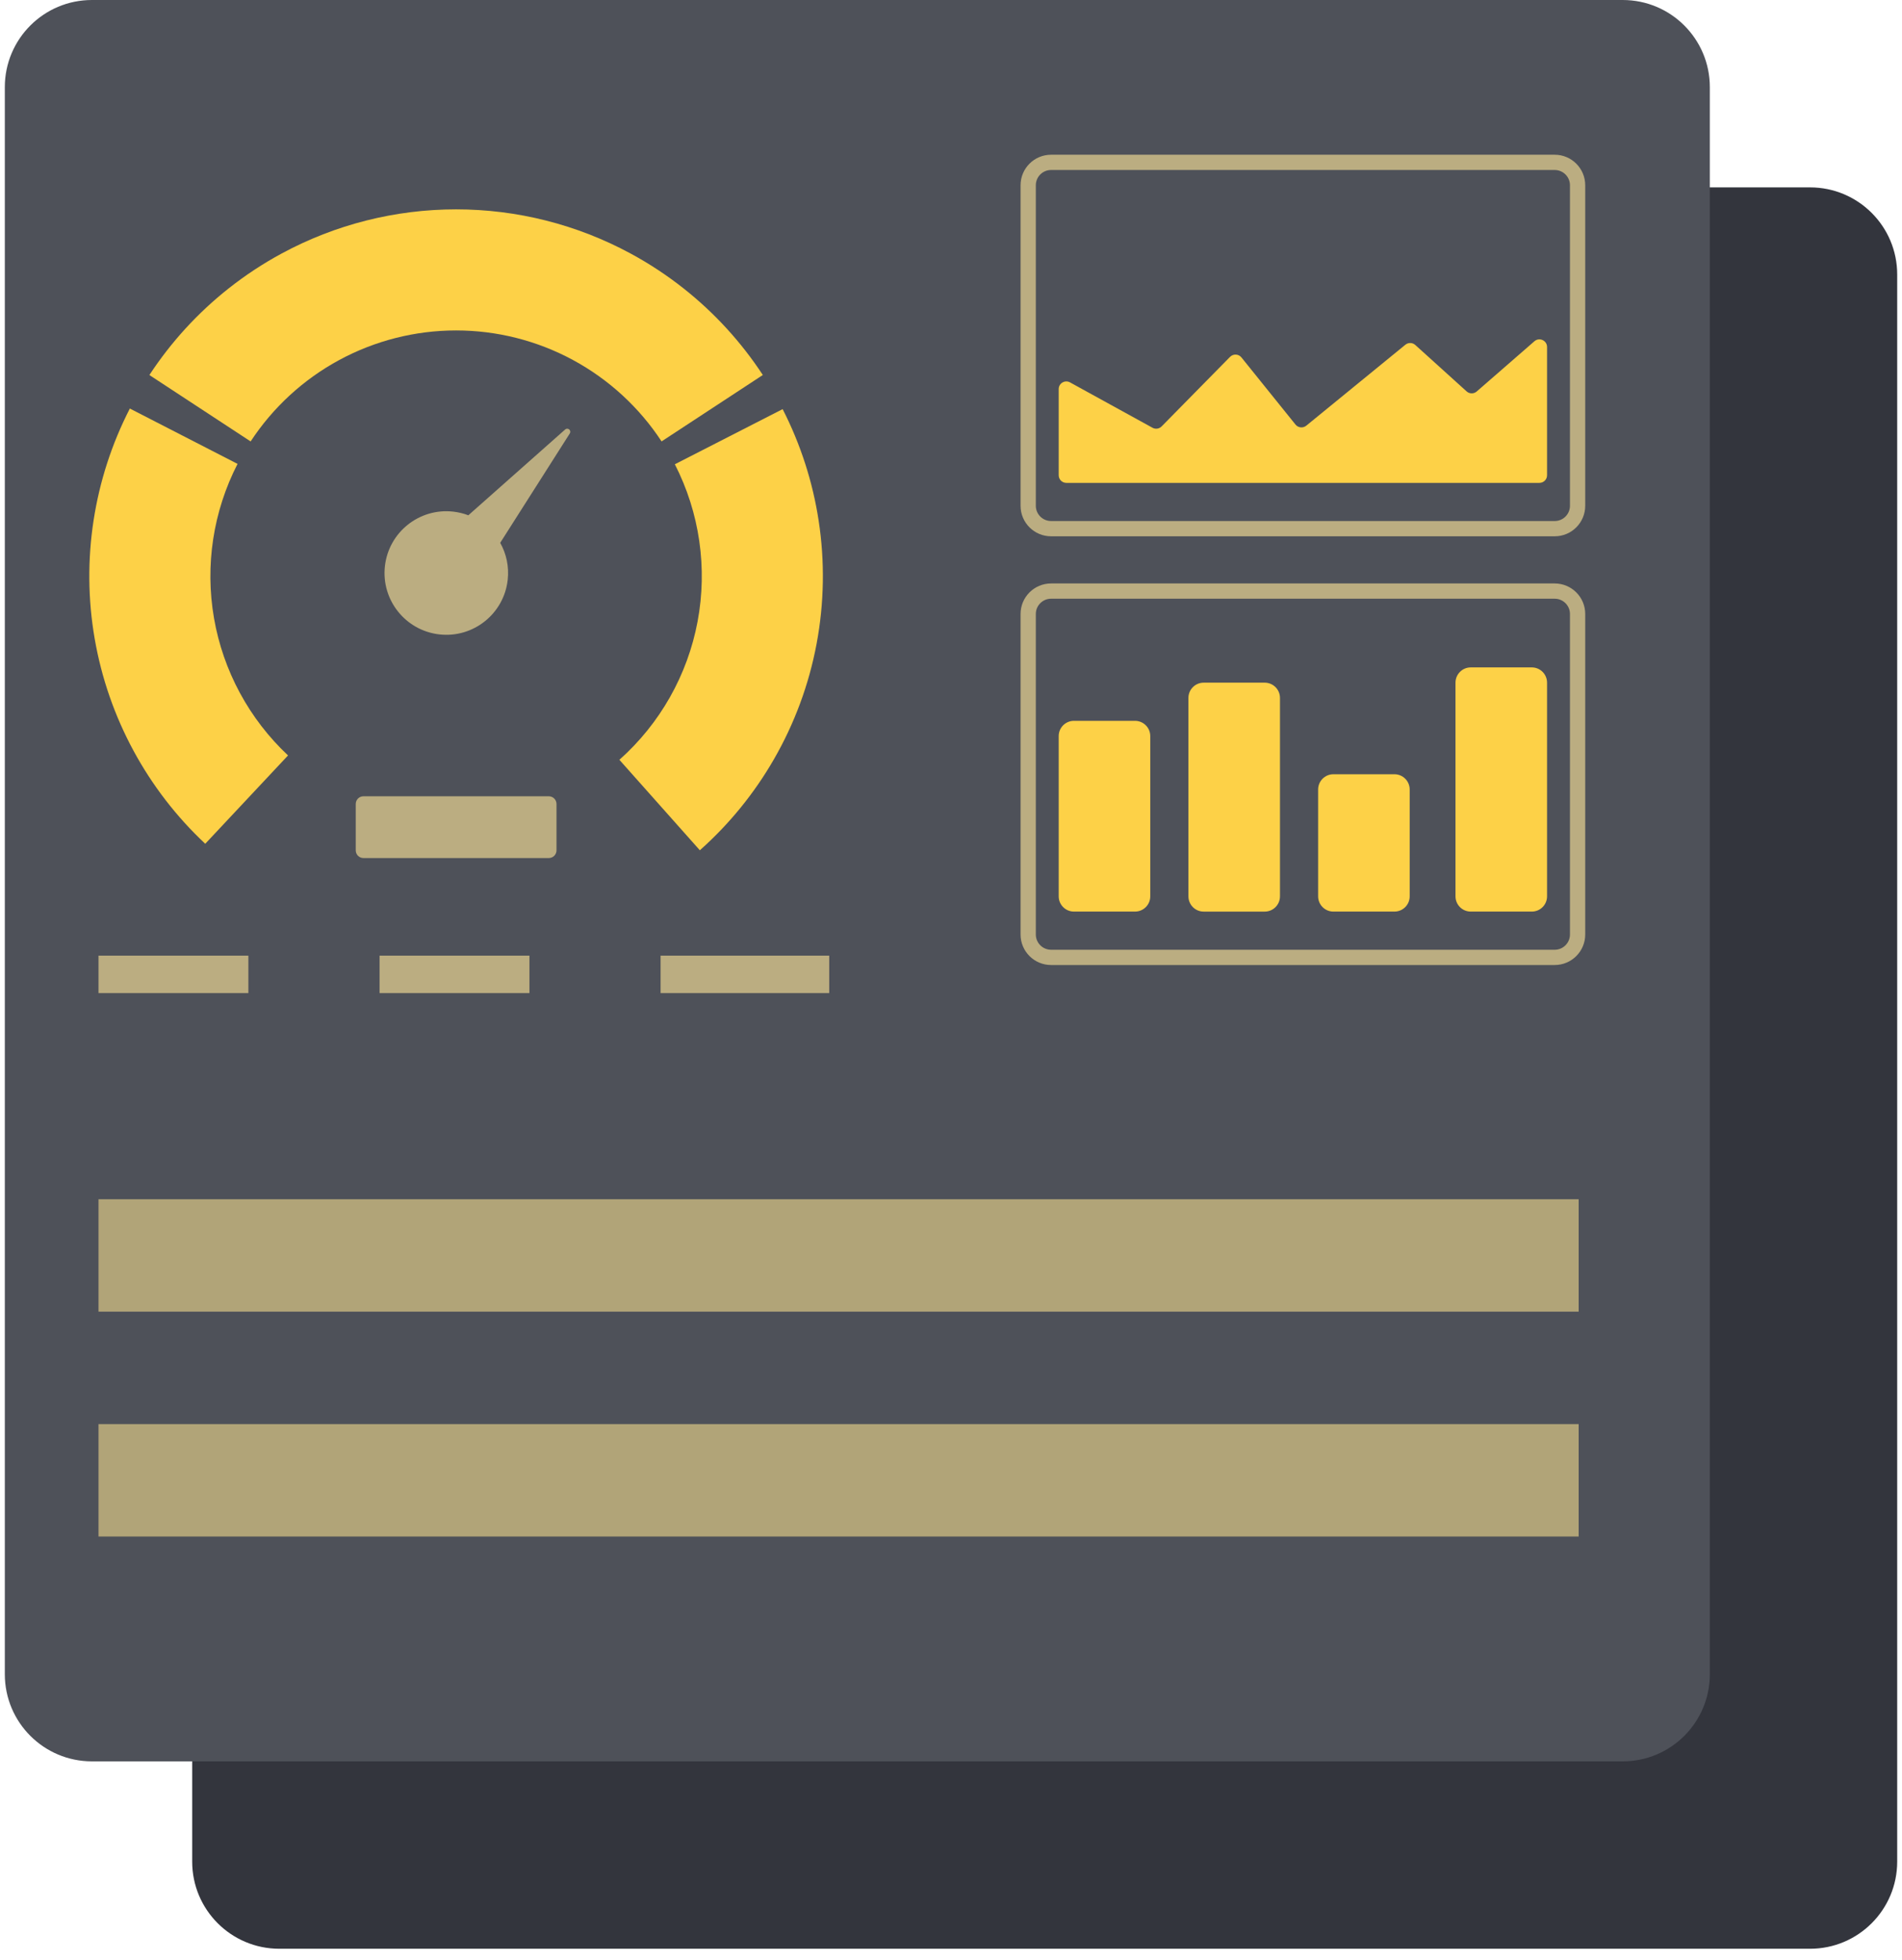 <svg width="131" height="135" viewBox="0 0 131 135" fill="none" xmlns="http://www.w3.org/2000/svg">
<path d="M106.15 87.751H75.179V121.303H106.15V87.751Z" fill="#B1A478"/>
<path d="M130.669 18.904C130.669 15.591 127.982 12.905 124.669 12.905H19.237C15.923 12.905 13.237 15.591 13.237 18.904V128.208C13.237 131.522 15.923 134.208 19.237 134.208H124.669C127.982 134.208 130.669 131.522 130.669 128.208V18.904Z" fill="#33353D"/>
<path d="M117.764 6C117.764 2.686 115.078 0 111.764 0H6.332C3.018 0 0.332 2.686 0.332 6V115.303C0.332 118.617 3.018 121.303 6.332 121.303H111.764C115.078 121.303 117.764 118.617 117.764 115.303V6Z" fill="#4E5159"/>
<path d="M108.73 82.59H6.784V90.332H108.73V82.59Z" fill="#B1A478"/>
<path d="M108.73 98.075H6.784V105.818H108.73V98.075Z" fill="#B1A478"/>
<path fill-rule="evenodd" clip-rule="evenodd" d="M107.08 11.707H72.393C71.813 11.707 71.342 12.178 71.342 12.759V34.832C71.342 35.412 71.813 35.883 72.393 35.883H107.08C107.66 35.883 108.131 35.412 108.131 34.832V12.759C108.131 12.178 107.66 11.707 107.08 11.707ZM72.393 10.656C71.232 10.656 70.291 11.598 70.291 12.759V34.832C70.291 35.993 71.232 36.934 72.393 36.934H107.08C108.241 36.934 109.182 35.993 109.182 34.832V12.759C109.182 11.598 108.241 10.656 107.08 10.656H72.393Z" fill="#BBAD81"/>
<path d="M73.697 26.334C73.346 26.142 72.918 26.395 72.918 26.795L72.918 32.729C72.918 33.02 73.153 33.255 73.443 33.255H106.027C106.318 33.255 106.553 33.02 106.553 32.729V23.898C106.553 23.448 106.022 23.206 105.682 23.502L101.71 26.96C101.509 27.135 101.21 27.133 101.012 26.954L97.479 23.759C97.287 23.585 96.996 23.578 96.794 23.742L89.969 29.316C89.743 29.5 89.41 29.466 89.227 29.239L85.504 24.616C85.307 24.371 84.941 24.353 84.72 24.577L80.006 29.367C79.841 29.535 79.584 29.572 79.378 29.459L73.697 26.334Z" fill="#FDD147"/>
<path fill-rule="evenodd" clip-rule="evenodd" d="M107.08 41.233H72.393C71.813 41.233 71.342 41.704 71.342 42.284V64.357C71.342 64.938 71.813 65.408 72.393 65.408H107.08C107.66 65.408 108.131 64.938 108.131 64.357V42.284C108.131 41.704 107.66 41.233 107.08 41.233ZM72.393 40.182C71.232 40.182 70.291 41.123 70.291 42.284V64.357C70.291 65.518 71.232 66.459 72.393 66.459H107.08C108.241 66.459 109.182 65.518 109.182 64.357V42.284C109.182 41.123 108.241 40.182 107.08 40.182H72.393Z" fill="#BBAD81"/>
<path d="M72.918 50.693C72.918 50.112 73.388 49.642 73.969 49.642H78.173C78.754 49.642 79.224 50.112 79.224 50.693V61.729C79.224 62.31 78.754 62.78 78.173 62.78H73.969C73.388 62.78 72.918 62.31 72.918 61.729V50.693Z" fill="#FDD147"/>
<path d="M81.852 48.065C81.852 47.485 82.322 47.014 82.903 47.014H87.107C87.688 47.014 88.158 47.485 88.158 48.065V61.729C88.158 62.31 87.688 62.781 87.107 62.781H82.903C82.322 62.781 81.852 62.31 81.852 61.729V48.065Z" fill="#FDD147"/>
<path d="M90.786 54.372C90.786 53.791 91.256 53.321 91.837 53.321H96.041C96.622 53.321 97.092 53.791 97.092 54.372V61.729C97.092 62.31 96.622 62.78 96.041 62.78H91.837C91.256 62.78 90.786 62.31 90.786 61.729V54.372Z" fill="#FDD147"/>
<path d="M100.247 47.014C100.247 46.434 100.717 45.963 101.298 45.963H105.502C106.083 45.963 106.553 46.434 106.553 47.014V61.729C106.553 62.31 106.083 62.78 105.502 62.78H101.298C100.717 62.78 100.247 62.31 100.247 61.729V47.014Z" fill="#FDD147"/>
<path d="M6.784 65.814H17.107V68.394H6.784V65.814Z" fill="#BBAD81"/>
<path d="M26.142 65.814H36.465V68.394H26.142V65.814Z" fill="#BBAD81"/>
<path d="M45.498 65.814H57.113V68.394H45.498V65.814Z" fill="#BBAD81"/>
<path fill-rule="evenodd" clip-rule="evenodd" d="M17.262 30.401L10.289 25.828C10.289 25.828 10.29 25.827 10.29 25.826C11.782 23.552 13.625 21.541 15.744 19.866C16.889 18.96 18.115 18.152 19.409 17.453C23.096 15.461 27.222 14.418 31.413 14.418C35.605 14.418 39.73 15.46 43.418 17.452C44.712 18.151 45.938 18.959 47.083 19.864C49.203 21.54 51.047 23.551 52.539 25.826L45.566 30.399C45.565 30.397 45.563 30.395 45.562 30.393C44.022 28.048 41.924 26.123 39.456 24.789C36.985 23.455 34.221 22.757 31.414 22.757C28.606 22.757 25.842 23.456 23.372 24.79C20.901 26.125 18.802 28.053 17.262 30.401Z" fill="#FDD147"/>
<path fill-rule="evenodd" clip-rule="evenodd" d="M16.361 31.947C14.681 35.217 14.111 38.946 14.739 42.569C15.366 46.191 17.157 49.511 19.839 52.026L14.136 58.11C14.134 58.108 14.133 58.107 14.132 58.106C12.142 56.24 10.482 54.078 9.2 51.71C7.903 49.316 6.993 46.711 6.522 43.992C6.051 41.273 6.032 38.514 6.448 35.822C6.859 33.16 7.696 30.563 8.943 28.136L16.361 31.947Z" fill="#FDD147"/>
<path fill-rule="evenodd" clip-rule="evenodd" d="M42.666 52.321C45.463 49.831 47.355 46.483 48.046 42.802C48.737 39.119 48.187 35.31 46.48 31.974L53.904 28.176C55.147 30.607 55.98 33.205 56.386 35.867C56.813 38.661 56.77 41.525 56.242 44.34C55.714 47.156 54.714 49.841 53.304 52.289C51.961 54.621 50.245 56.739 48.208 58.552C48.205 58.553 48.203 58.555 48.202 58.557L42.66 52.326C42.662 52.324 42.664 52.322 42.666 52.321Z" fill="#FDD147"/>
<path d="M24.502 55.37C24.502 55.076 24.739 54.838 25.033 54.838H37.797C38.091 54.838 38.329 55.076 38.329 55.37V58.561C38.329 58.854 38.091 59.093 37.797 59.093H25.033C24.739 59.093 24.502 58.854 24.502 58.561V55.37Z" fill="#BBAD81"/>
<path d="M30.264 43.691C32.599 43.953 34.705 42.273 34.968 39.938C35.071 39.018 34.873 38.134 34.452 37.383L39.245 29.852C39.294 29.776 39.288 29.676 39.232 29.605C39.156 29.51 39.015 29.498 38.924 29.579L32.257 35.487C31.929 35.362 31.58 35.276 31.215 35.235C28.88 34.972 26.774 36.653 26.511 38.987C26.249 41.323 27.929 43.428 30.264 43.691Z" fill="#BBAD81"/>
</svg>
